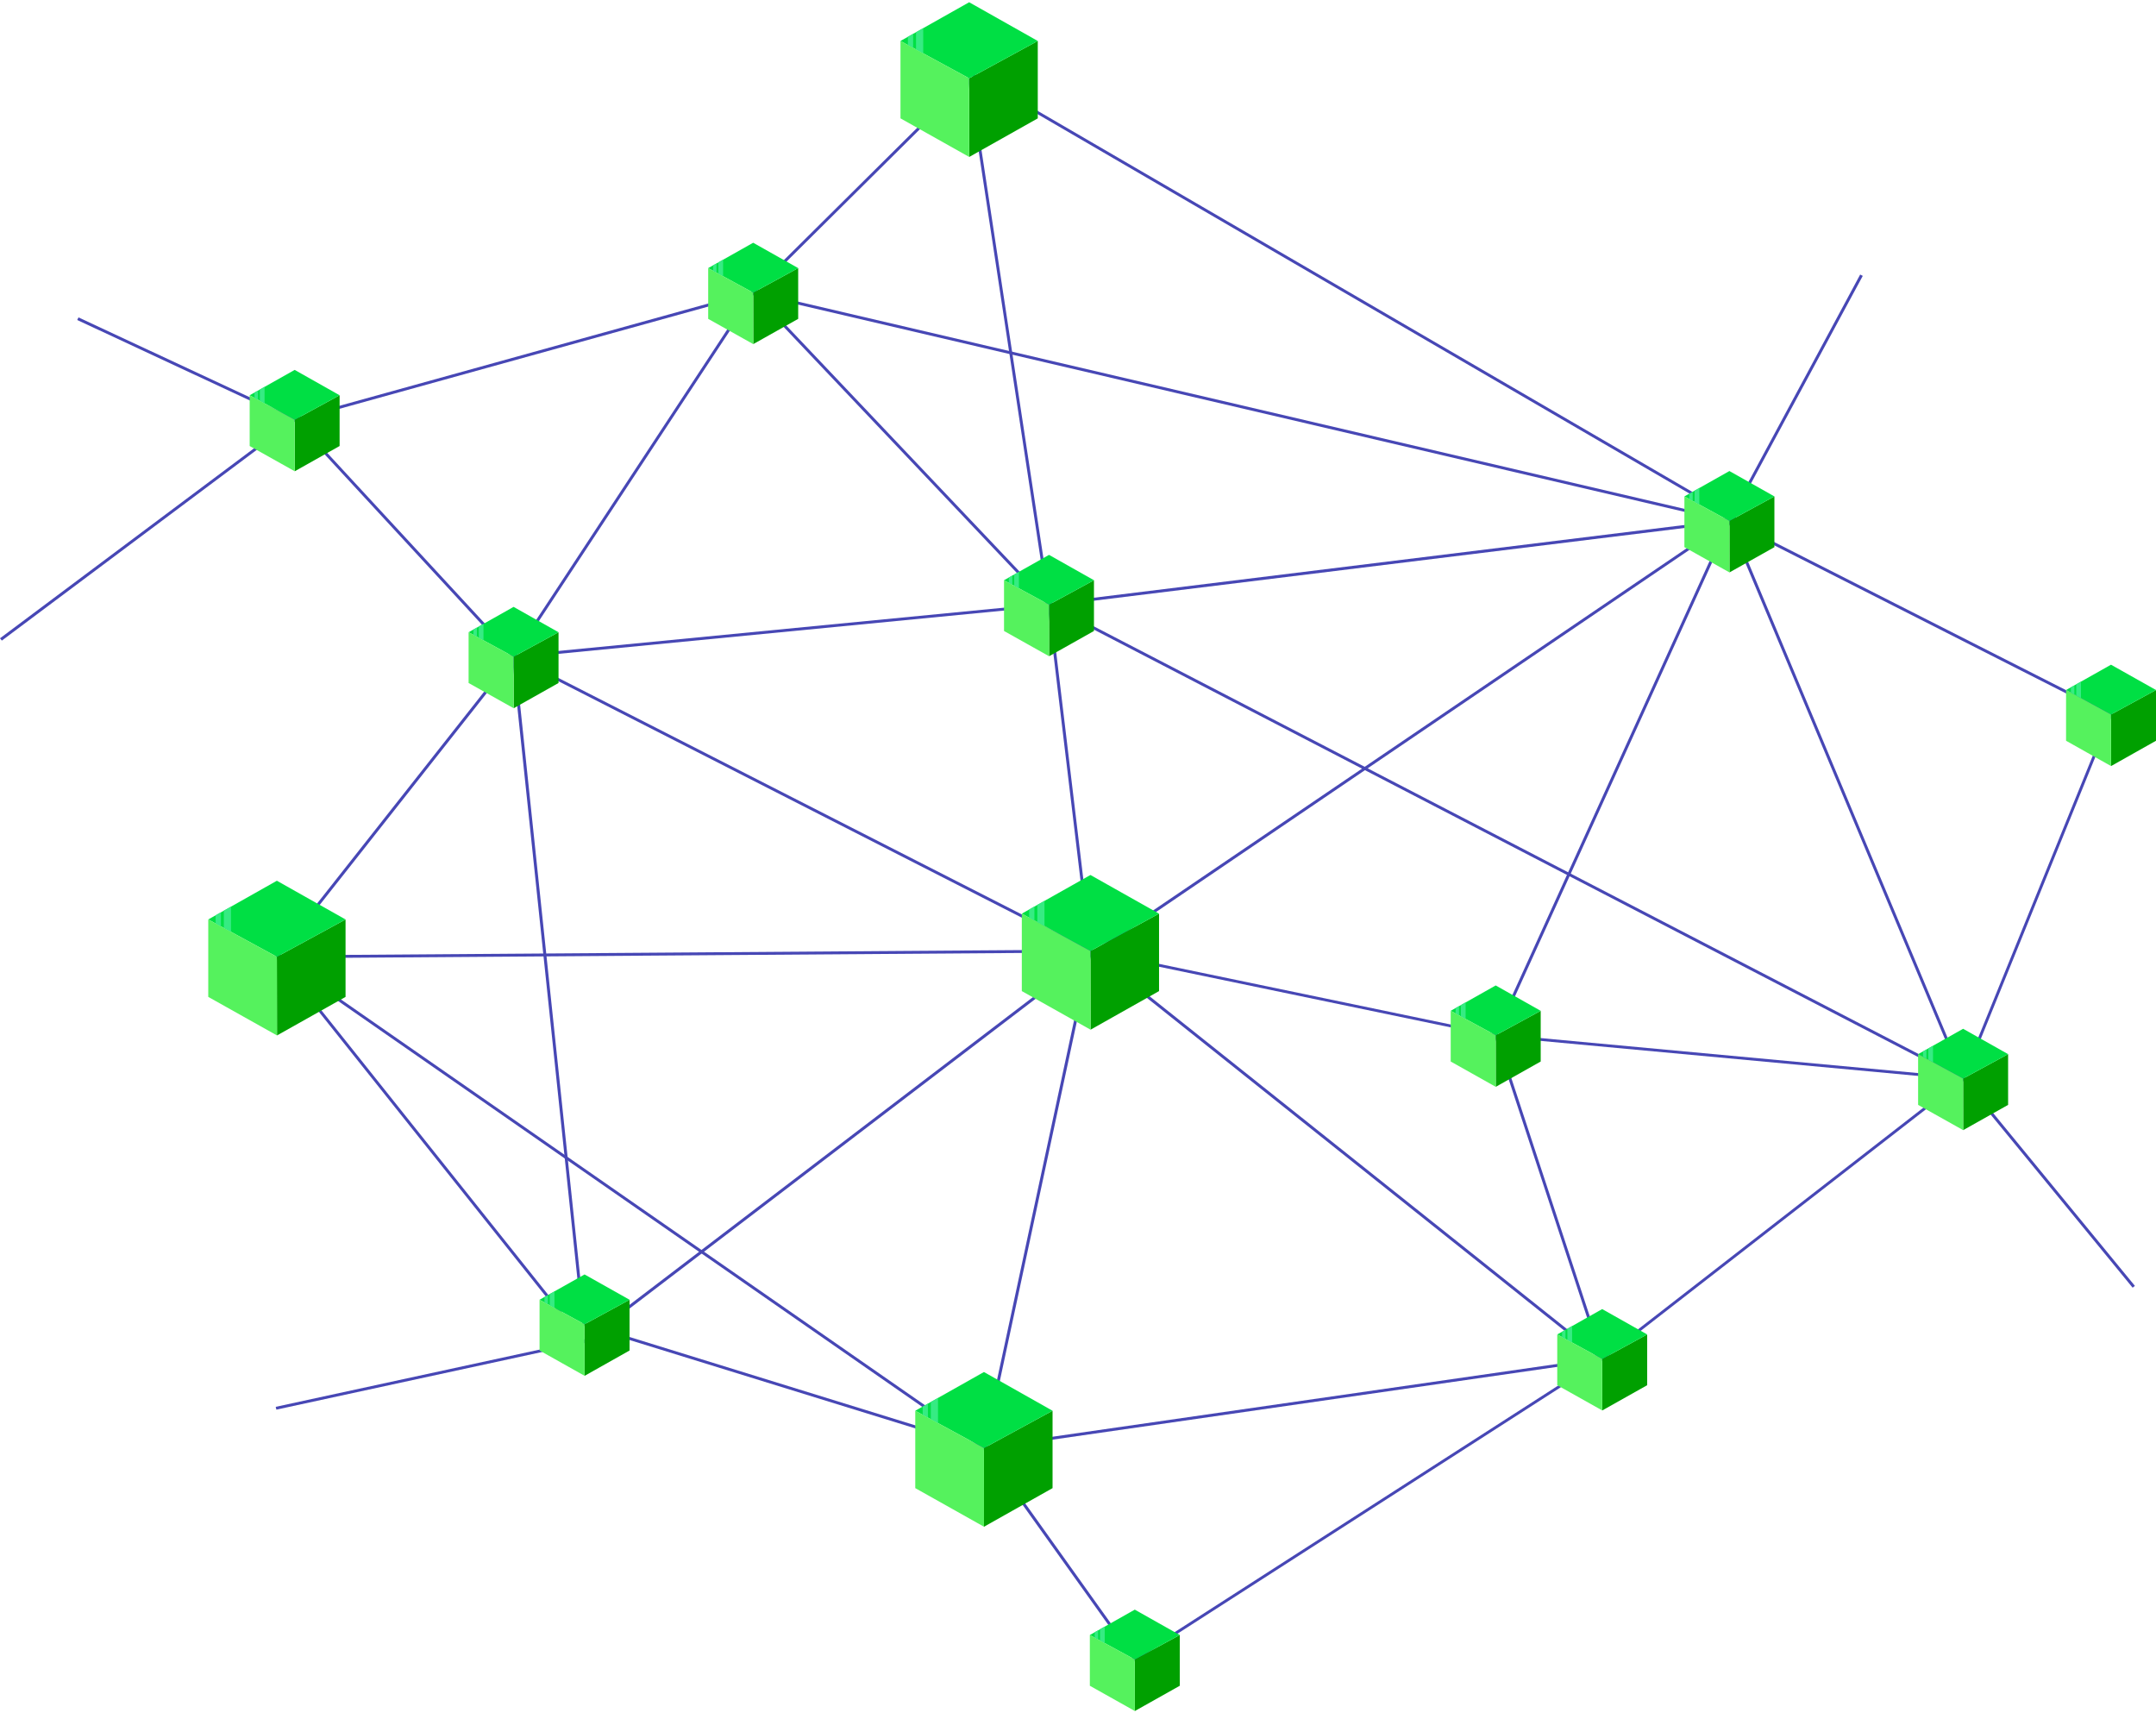 <svg width="292" height="232" viewBox="0 0 292 232" fill="none" xmlns="http://www.w3.org/2000/svg">
<path d="M0.248 86.745L0 86.433L39.813 56.664L39.853 56.648L101.952 39.43L102.064 39.812L39.996 57.015L0.248 86.745Z" fill="#4747B5"/>
<path d="M133.197 196.278L78.867 179.481L78.851 179.356L69.359 89.012L39.757 56.968L40.052 56.711L69.75 88.849L69.758 88.911L79.234 179.185L133.317 195.904L133.197 196.278Z" fill="#4747B5"/>
<path d="M251.935 37.177L234.022 70.431L234.375 70.612L252.288 37.358L251.935 37.177Z" fill="#4747B5"/>
<path d="M153.642 224.988L133.046 196.138L133.062 196.052L147.436 128.98L37.093 129.767L69.447 88.747L141.653 81.736L101.729 39.625L131.108 10.472L131.395 10.744L102.279 39.633L142.147 81.681L234.256 70.337L234.312 70.368L286.153 96.671L286.089 96.834L266.099 146.034L289.144 174.128L288.833 174.37L265.836 146.338L217.114 184.171L153.634 224.98L153.642 224.988ZM133.477 196.052L153.746 224.45L216.89 183.859L265.365 146.213L202.556 140.386L147.843 129.011L133.477 196.044V196.052ZM147.867 128.629L202.62 140.012L265.748 145.863L285.658 96.858L234.192 70.75L142.299 82.063L147.867 128.629ZM69.662 89.121L37.914 129.369L147.46 128.59L141.9 82.102L69.662 89.121Z" fill="#4747B5"/>
<path d="M101.842 39.518L69.4 88.836L69.736 89.046L102.177 39.729L101.842 39.518Z" fill="#4747B5"/>
<path d="M69.656 88.761L69.471 89.106L147.599 128.965L147.783 128.619L69.656 88.761Z" fill="#4747B5"/>
<path d="M202.762 140.124L202.382 140.243L216.807 184.071L217.187 183.952L202.762 140.124Z" fill="#4747B5"/>
<path d="M10.63 42.981L10.458 43.333L39.823 57.019L39.995 56.667L10.63 42.981Z" fill="#4747B5"/>
<path d="M133.285 196.286L133.229 195.896L216.515 183.89L147.555 128.933L147.811 128.629L217.472 184.147L133.285 196.286Z" fill="#4747B5"/>
<path d="M265.692 146.136L234.216 71.038L202.755 140.269L202.388 140.113L234.232 70.041L266.059 145.987L265.692 146.136Z" fill="#4747B5"/>
<path d="M142.176 81.721L141.989 82.065L265.789 146.249L265.976 145.905L142.176 81.721Z" fill="#4747B5"/>
<path d="M79.019 181.958L37.348 129.689L37.659 129.447L79.083 181.405L148.13 128.746L234.487 70.135L131.156 10.004L131.355 9.669L235.221 70.111L234.966 70.283L148.369 129.066L79.019 181.958Z" fill="#4747B5"/>
<path d="M102.043 39.433L101.95 39.812L234.164 70.719L234.257 70.34L102.043 39.433Z" fill="#4747B5"/>
<path d="M131.453 10.581L131.059 10.638L141.874 81.918L142.269 81.861L131.453 10.581Z" fill="#4747B5"/>
<path d="M37.615 129.393L37.384 129.711L133.143 196.227L133.374 195.909L37.615 129.393Z" fill="#4747B5"/>
<path d="M79.004 181.47L37.343 190.505L37.43 190.886L79.091 181.85L79.004 181.47Z" fill="#4747B5"/>
<path d="M147.7 139.435L156.977 134.208V123.721L147.684 128.785L147.7 139.435Z" fill="#00A000"/>
<path d="M138.39 123.721L147.683 128.785L156.976 123.721L147.683 118.486L138.39 123.721Z" fill="#00DF44"/>
<path d="M147.699 139.435L138.39 134.208V123.721L147.683 128.785L147.699 139.435Z" fill="#55F25D"/>
<path d="M139.388 124.266L140.098 124.656V122.755L139.388 123.16V124.266Z" fill="#36EB83"/>
<path d="M140.488 124.866L141.461 125.396V121.991L140.488 122.537V124.866Z" fill="#36EB83"/>
<path d="M131.267 21.254L140.552 16.027V5.548L131.259 10.604L131.267 21.254Z" fill="#00A000"/>
<path d="M121.958 5.548L131.259 10.604L140.552 5.548L131.259 0.304L121.958 5.548Z" fill="#00DF44"/>
<path d="M131.267 21.254L121.958 16.027V5.548L131.259 10.604L131.267 21.254Z" fill="#55F25D"/>
<path d="M122.963 6.093L123.673 6.483V4.582L122.963 4.979V6.093Z" fill="#36EB83"/>
<path d="M124.064 6.693L125.038 7.223V3.81L124.064 4.363V6.693Z" fill="#36EB83"/>
<path d="M37.516 140.214L46.8 134.994V124.508L37.499 129.564L37.516 140.214Z" fill="#00A000"/>
<path d="M28.206 124.508L37.499 129.564L46.8 124.508L37.499 119.264L28.206 124.508Z" fill="#00DF44"/>
<path d="M37.516 140.214L28.206 134.994V124.508L37.499 129.564L37.516 140.214Z" fill="#55F25D"/>
<path d="M29.204 125.053L29.922 125.443V123.542L29.204 123.947V125.053Z" fill="#36EB83"/>
<path d="M30.312 125.653L31.286 126.183V122.77L30.312 123.323V125.653Z" fill="#36EB83"/>
<path d="M133.269 206.741L142.554 201.514V191.035L133.261 196.091L133.269 206.741Z" fill="#00A000"/>
<path d="M123.96 191.035L133.261 196.091L142.554 191.035L133.261 185.791L123.96 191.035Z" fill="#00DF44"/>
<path d="M133.269 206.741L123.96 201.514V191.035L133.261 196.091L133.269 206.741Z" fill="#55F25D"/>
<path d="M124.965 191.572L125.675 191.962V190.069L124.965 190.466V191.572Z" fill="#36EB83"/>
<path d="M126.066 192.172L127.04 192.702V189.297L126.066 189.843V192.172Z" fill="#36EB83"/>
<path d="M153.698 231.696L159.784 228.276V221.404L153.69 224.715L153.698 231.696Z" fill="#00A000"/>
<path d="M147.604 221.404L153.69 224.715L159.785 221.404L153.69 217.968L147.604 221.404Z" fill="#00DF44"/>
<path d="M153.698 231.696L147.604 228.276V221.404L153.69 224.715L153.698 231.696Z" fill="#55F25D"/>
<path d="M148.258 221.762L148.728 222.012V220.773L148.258 221.03V221.762Z" fill="#36EB83"/>
<path d="M148.983 222.152L149.622 222.502V220.266L148.983 220.625V222.152Z" fill="#36EB83"/>
<path d="M79.178 186.306L85.265 182.877V176.006L79.17 179.325L79.178 186.306Z" fill="#00A000"/>
<path d="M73.076 176.006L79.171 179.325L85.265 176.006L79.171 172.578L73.076 176.006Z" fill="#00DF44"/>
<path d="M79.178 186.306L73.076 182.877V176.006L79.171 179.325L79.178 186.306Z" fill="#55F25D"/>
<path d="M73.738 176.364L74.201 176.621V175.375L73.738 175.64V176.364Z" fill="#36EB83"/>
<path d="M74.456 176.762L75.094 177.105V174.876L74.456 175.235V176.762Z" fill="#36EB83"/>
<path d="M69.567 95.907L75.645 92.487V85.615L69.559 88.926L69.567 95.907Z" fill="#00A000"/>
<path d="M63.464 85.615L69.559 88.927L75.645 85.615L69.559 82.18L63.464 85.615Z" fill="#00DF44"/>
<path d="M69.567 95.907L63.464 92.487V85.615L69.559 88.926L69.567 95.907Z" fill="#55F25D"/>
<path d="M64.118 85.974L64.589 86.223V84.984L64.118 85.249V85.974Z" fill="#36EB83"/>
<path d="M64.844 86.363L65.482 86.714V84.478L64.844 84.836V86.363Z" fill="#36EB83"/>
<path d="M102.017 46.598L108.103 43.178V36.306L102.009 39.625L102.017 46.598Z" fill="#00A000"/>
<path d="M95.914 36.306L102.008 39.625L108.103 36.306L102.008 32.871L95.914 36.306Z" fill="#00DF44"/>
<path d="M102.016 46.598L95.914 43.178V36.306L102.008 39.625L102.016 46.598Z" fill="#55F25D"/>
<path d="M96.576 36.665L97.039 36.922V35.675L96.576 35.94V36.665Z" fill="#36EB83"/>
<path d="M97.294 37.062L97.933 37.405V35.169L97.294 35.535V37.062Z" fill="#36EB83"/>
<path d="M142.083 88.864L148.162 85.444V78.572L142.075 81.883L142.083 88.864Z" fill="#00A000"/>
<path d="M135.981 78.572L142.076 81.883L148.162 78.572L142.076 75.136L135.981 78.572Z" fill="#00DF44"/>
<path d="M142.084 88.864L135.981 85.444V78.572L142.076 81.883L142.084 88.864Z" fill="#55F25D"/>
<path d="M136.635 78.931L137.106 79.18V77.941L136.635 78.198V78.931Z" fill="#36EB83"/>
<path d="M137.362 79.32L138 79.671V77.435L137.362 77.793V79.32Z" fill="#36EB83"/>
<path d="M234.232 77.513L240.318 74.093V67.221L234.224 70.54L234.232 77.513Z" fill="#00A000"/>
<path d="M228.129 67.221L234.224 70.54L240.318 67.221L234.224 63.785L228.129 67.221Z" fill="#00DF44"/>
<path d="M234.232 77.513L228.129 74.093V67.221L234.224 70.54L234.232 77.513Z" fill="#55F25D"/>
<path d="M228.792 67.579L229.254 67.836V66.59L228.792 66.855V67.579Z" fill="#36EB83"/>
<path d="M229.51 67.969L230.148 68.319V66.083L229.51 66.442V67.969Z" fill="#36EB83"/>
<path d="M202.58 147.172L208.666 143.744V136.88L202.572 140.191L202.58 147.172Z" fill="#00A000"/>
<path d="M196.478 136.88L202.572 140.191L208.666 136.88L202.572 133.444L196.478 136.88Z" fill="#00DF44"/>
<path d="M202.58 147.172L196.478 143.744V136.88L202.572 140.191L202.58 147.172Z" fill="#55F25D"/>
<path d="M197.14 137.23L197.603 137.488V136.241L197.14 136.506V137.23Z" fill="#36EB83"/>
<path d="M197.858 137.628L198.496 137.978V135.742L197.858 136.101V137.628Z" fill="#36EB83"/>
<path d="M217.002 190.996L223.088 187.576V180.704L216.994 184.023L217.002 190.996Z" fill="#00A000"/>
<path d="M210.907 180.704L216.994 184.023L223.088 180.704L216.994 177.268L210.907 180.704Z" fill="#00DF44"/>
<path d="M217.002 190.996L210.907 187.576V180.704L216.994 184.023L217.002 190.996Z" fill="#55F25D"/>
<path d="M211.562 181.062L212.024 181.32V180.073L211.562 180.338V181.062Z" fill="#36EB83"/>
<path d="M212.28 181.452L212.918 181.802V179.566L212.28 179.925V181.452Z" fill="#36EB83"/>
<path d="M265.883 153.038L271.97 149.618V142.746L265.875 146.057L265.883 153.038Z" fill="#00A000"/>
<path d="M259.781 142.746L265.876 146.058L271.97 142.746L265.876 139.311L259.781 142.746Z" fill="#00DF44"/>
<path d="M265.884 153.038L259.781 149.618V142.746L265.876 146.057L265.884 153.038Z" fill="#55F25D"/>
<path d="M260.443 143.105L260.906 143.362V142.115L260.443 142.38V143.105Z" fill="#36EB83"/>
<path d="M261.162 143.494L261.8 143.845V141.609L261.162 141.967V143.494Z" fill="#36EB83"/>
<path d="M285.913 103.737L292 100.309V93.437L285.905 96.756L285.913 103.737Z" fill="#00A000"/>
<path d="M279.819 93.438L285.906 96.757L292 93.438L285.906 90.01L279.819 93.438Z" fill="#00DF44"/>
<path d="M285.914 103.737L279.819 100.309V93.437L285.906 96.756L285.914 103.737Z" fill="#55F25D"/>
<path d="M280.474 93.796L280.944 94.053V92.806L280.474 93.071V93.796Z" fill="#36EB83"/>
<path d="M281.2 94.193L281.838 94.536V92.308L281.2 92.666V94.193Z" fill="#36EB83"/>
<path d="M39.917 63.816L45.995 60.396V53.524L39.909 56.843L39.917 63.816Z" fill="#00A000"/>
<path d="M33.815 53.524L39.909 56.843L45.995 53.524L39.909 50.089L33.815 53.524Z" fill="#00DF44"/>
<path d="M39.917 63.816L33.815 60.396V53.524L39.909 56.843L39.917 63.816Z" fill="#55F25D"/>
<path d="M34.468 53.883L34.939 54.14V52.893L34.468 53.158V53.883Z" fill="#36EB83"/>
<path d="M35.194 54.28L35.833 54.623V52.387L35.194 52.753V54.28Z" fill="#36EB83"/>
</svg>

